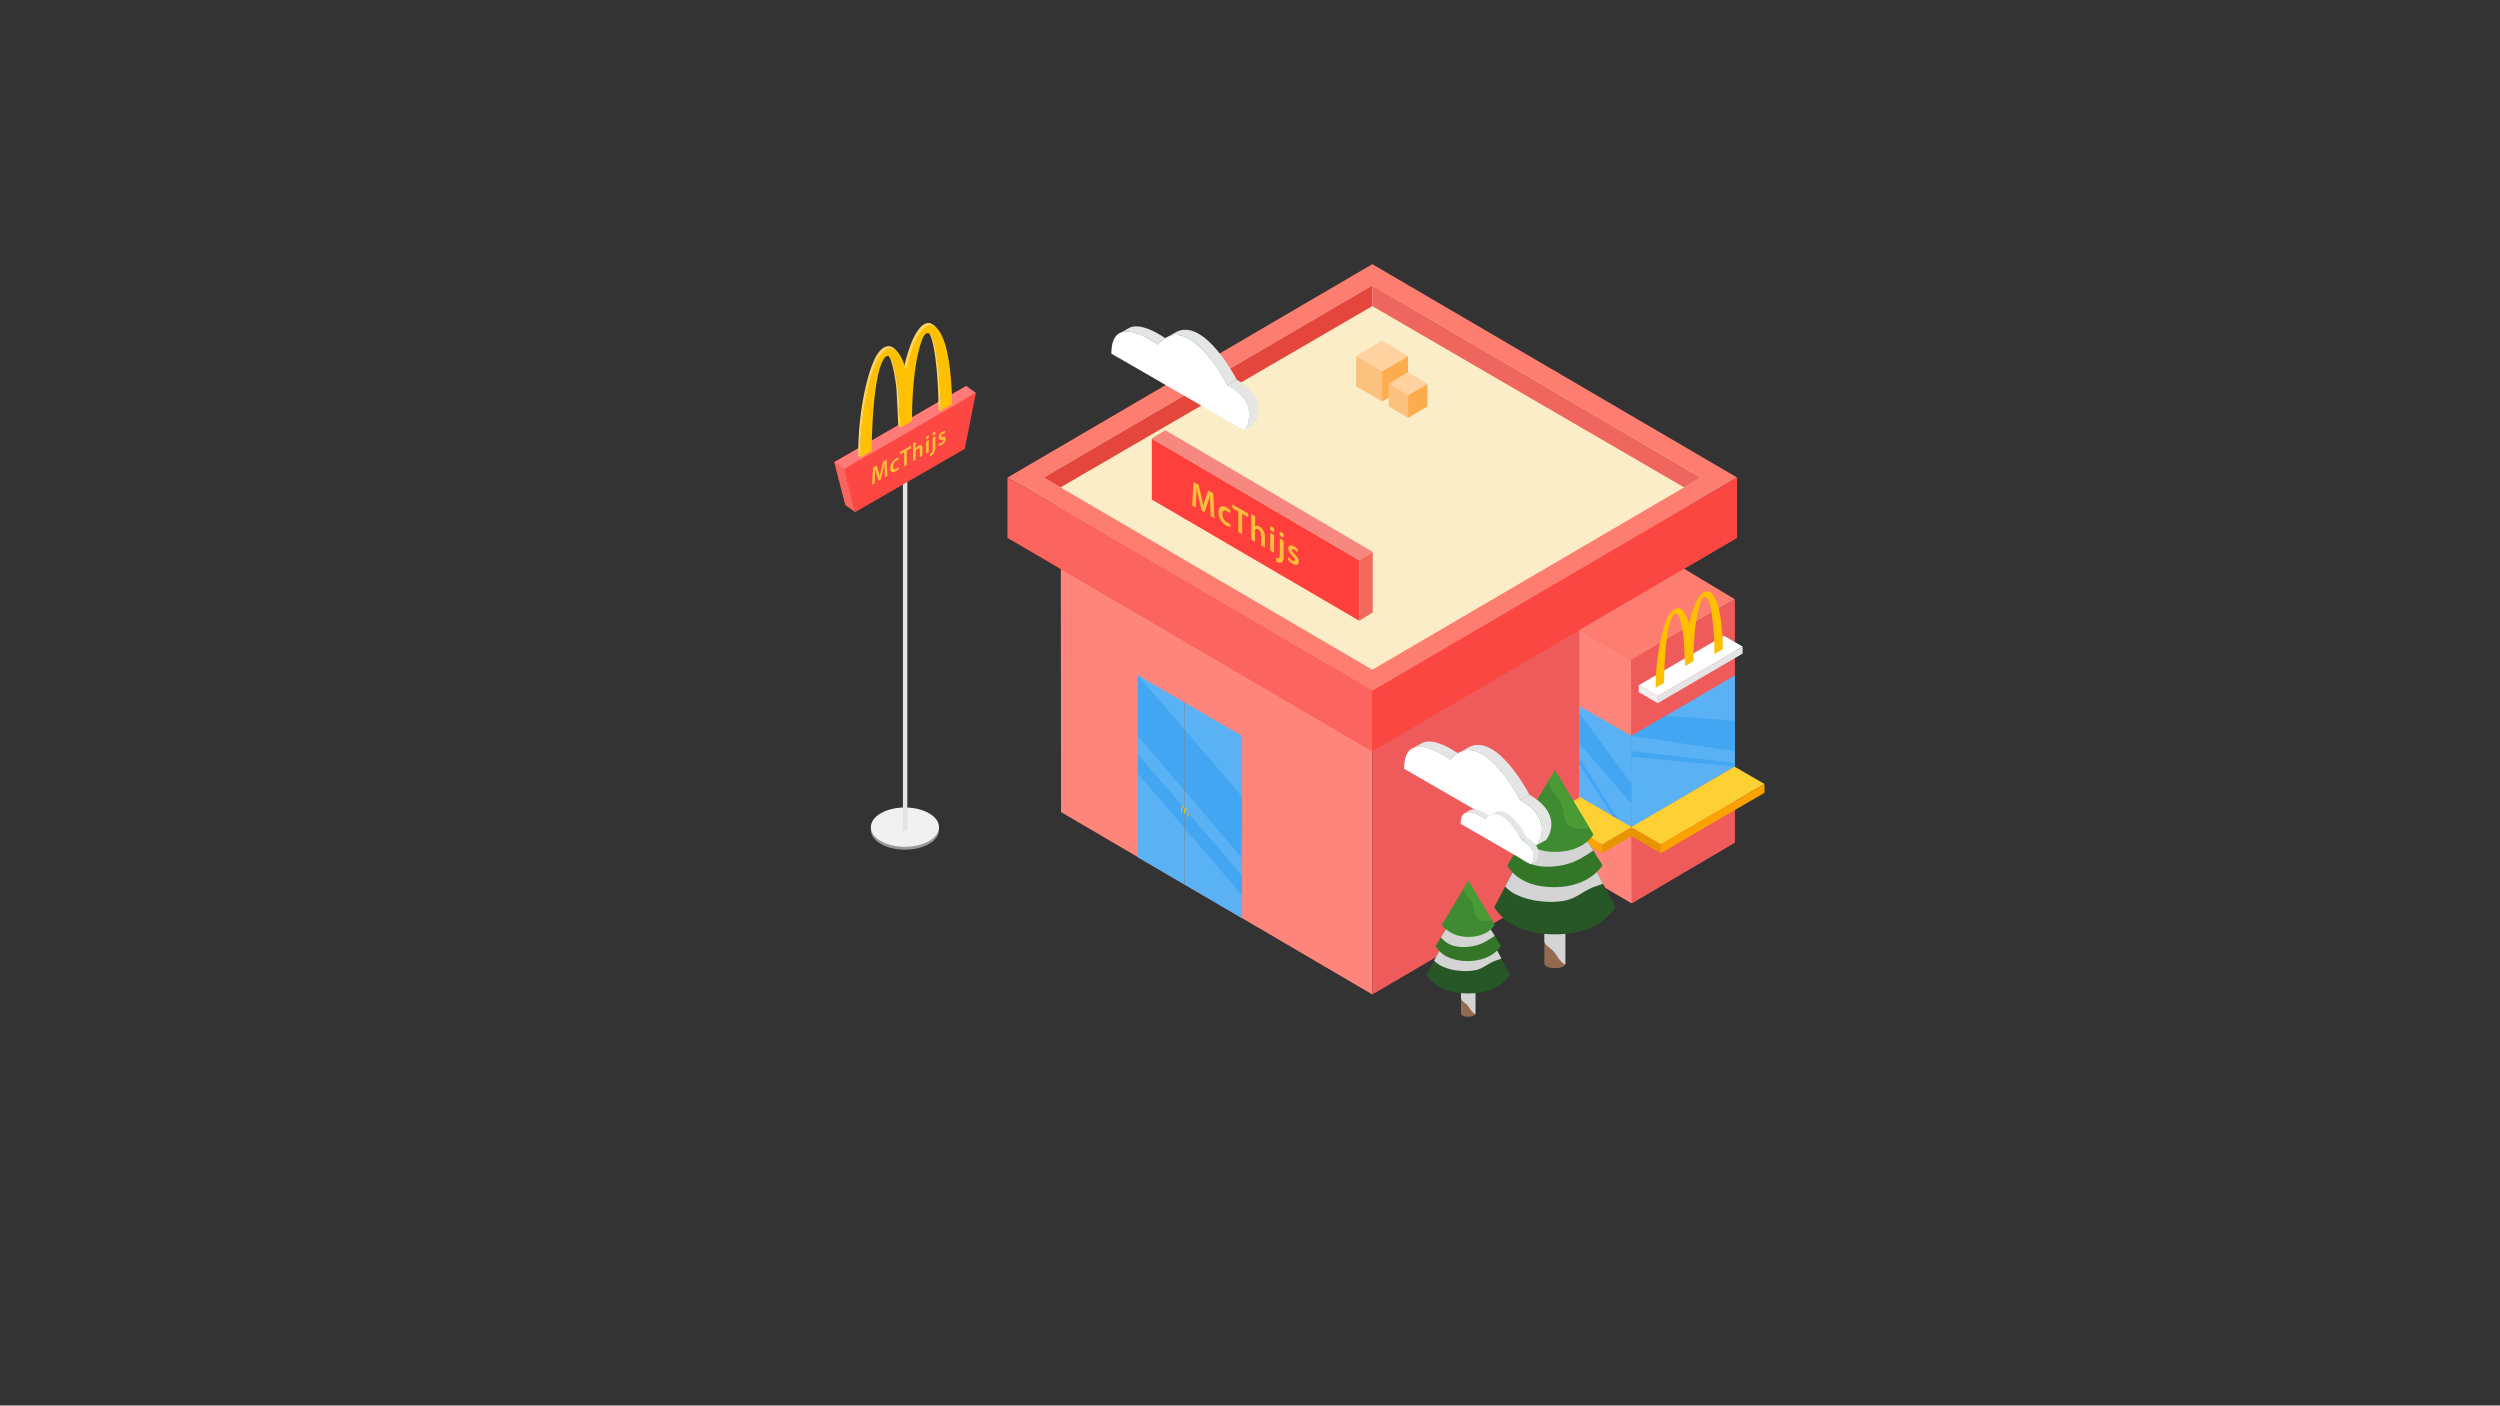 <svg xmlns="http://www.w3.org/2000/svg" viewBox="0 0 1366 768"><rect x="0" y="0" width="1366" height="768" fill="#333333" stroke="none"/><defs><style>.cls-1{isolation:isolate;}.cls-2{fill:none;}.cls-3{fill:#fd857c;}.cls-4{fill:#ef5b5b;}.cls-5{fill:#fcedc9;}.cls-6{fill:#fa4741;}.cls-7{fill:#fe7d71;}.cls-8{fill:#fc655f;}.cls-9{fill:#fa4742;}.cls-10{fill:#e4463c;}.cls-11{fill:#ef665e;}.cls-12{fill:#fff;}.cls-13{fill:#f1f1f1;}.cls-14{fill:#e5e5e5;}.cls-15{fill:#ffc000;}.cls-16{fill:#5ab1f3;}.cls-17{fill:#fdd033;}.cls-18{fill:#e89400;}.cls-19{fill:#faa202;}.cls-20{fill:#42a6f2;}.cls-21{fill:gray;}.cls-22{fill:#ff3f3c;}.cls-23{fill:#f7887f;}.cls-24{fill:#f2695e;}.cls-25{fill:#fdbf3a;}.cls-26{fill:#fcac4d;}.cls-27{fill:#ffd29f;}.cls-28{fill:#fbc17e;}.cls-29{fill:#946b50;}.cls-30{fill:#d4d4d4;mix-blend-mode:multiply;}.cls-31{fill:#7fa51d;}.cls-32{fill:#285727;}.cls-33{fill:#347628;}.cls-34{fill:#3e8b31;}.cls-35{fill:#499b35;}.cls-36{fill:#65cd8f;}.cls-37{fill:#989898;}.cls-38{fill:#e4e4e4;}.cls-39{fill:#fc4742;}.cls-40{fill:#ff7b77;}.cls-41{fill:#fb655d;}.cls-42{fill:#ffd35d;}</style></defs><g class="cls-1"><g id="Laag_1" data-name="Laag 1"><line class="cls-2" x1="484.5" y1="532.4" x2="484.5" y2="530.47"/><polygon class="cls-3" points="579.6 277.55 579.75 443.72 749.83 543.37 749.83 377.11 579.6 277.55"/><polygon class="cls-4" points="920.06 277.55 919.91 443.72 749.83 543.37 749.83 377.11 920.06 277.55"/><polygon class="cls-5" points="579.6 277.55 749.83 177.99 920.06 277.55 749.83 377.11 579.6 277.55"/><polygon class="cls-6" points="749.83 160.96 550.48 293.82 749.83 410.41 949.17 293.82 749.83 160.96"/><polygon class="cls-5" points="560.39 260.94 749.83 150.14 939.27 260.94 749.83 371.74 560.39 260.94"/><path class="cls-7" d="M749.83,155.93l179.54,105-179.54,105-179.54-105,179.54-105m0-11.58L550.48,260.94,749.83,377.53,949.18,260.94,749.83,144.35Z"/><polygon class="cls-8" points="550.48 293.82 550.48 260.94 749.83 377.53 749.83 410.41 550.48 293.82"/><polygon class="cls-9" points="949.17 260.94 949.17 293.82 749.83 410.41 749.83 377.53 949.17 260.94"/><polygon class="cls-10" points="570.32 260.94 579.45 266.32 749.83 167.25 749.83 155.94 570.32 260.94"/><polygon class="cls-11" points="929.34 260.94 920.21 266.32 749.83 167.25 749.83 155.94 929.34 260.94"/><polygon class="cls-11" points="862.91 476.76 891.56 493.54 947.96 460.33 919.91 443.72 862.91 476.76"/><polygon class="cls-3" points="862.91 476.76 862.91 344.27 891.26 360.5 891.56 493.54 862.91 476.76"/><polygon class="cls-4" points="947.96 460.33 947.96 327.46 891.26 360.5 891.56 493.54 947.96 460.33"/><polygon class="cls-7" points="920.21 310.76 947.96 327.46 891.26 360.5 862.91 344.27 920.21 310.76"/><polygon class="cls-12" points="895.41 374.4 905.79 380.44 952.18 353.33 941.91 347.34 895.41 374.4"/><polygon class="cls-13" points="895.41 374.4 895.41 378.18 905.79 384.22 905.79 380.44 895.41 374.4"/><polygon class="cls-14" points="905.79 380.44 952.18 353.33 952.18 357.11 905.79 384.22 905.79 380.44"/><path class="cls-15" d="M904.66,375.81l4.59-2.65s.06-27.56,4.36-35.94,6.37,12,6.37,12,.69,12.15.74,14.74l4.65-2.69s-.4-22.06,4.36-33.45c0,0,2.35-5,4.42,2.05s2.81,23,2.52,27.5l4.69-2.7s.07-28.14-7.44-31.29c0,0-3.79-2.59-8,7.58a64.92,64.92,0,0,0-2.93,9.9s-2.14-7.43-5-8.27c0,0-2.85-1.64-5.94,3.34S904.65,356.67,904.66,375.81Z"/><polygon class="cls-16" points="862.89 385.81 862.89 435.31 891.47 452 891.37 402.11 862.89 385.81"/><polygon class="cls-16" points="947.98 418.74 891.47 452 891.37 402.11 947.98 369 947.98 418.74"/><polygon class="cls-17" points="891.26 451.96 907.43 461.42 964.12 428.38 947.8 418.91 891.26 451.96"/><polygon class="cls-18" points="891.26 451.96 891.26 456.76 907.43 466.22 907.43 461.42 891.26 451.96"/><polygon class="cls-19" points="964.12 433.18 964.12 428.38 907.43 461.42 907.43 466.22 964.12 433.18"/><polygon class="cls-17" points="891.56 451.96 875.39 461.42 846.99 445.02 863.31 435.55 891.56 451.96"/><polygon class="cls-18" points="891.56 451.96 891.56 456.76 875.39 466.22 875.39 461.42 891.56 451.96"/><polygon class="cls-19" points="846.99 449.82 846.99 445.02 875.39 461.42 875.39 466.22 846.99 449.82"/><polygon class="cls-16" points="678.66 402.15 678.66 501.71 647.49 483.5 647.23 483.35 621.66 468.41 621.66 368.94 647.23 383.84 647.49 383.99 678.66 402.15"/><polygon class="cls-20" points="621.66 368.94 678.65 435.37 678.35 468.59 621.66 402.06 621.66 368.94"/><polygon class="cls-20" points="621.67 412.05 678.65 478.47 678.65 489.2 621.67 422.66 621.67 412.05"/><polygon class="cls-20" points="891.37 402.11 947.96 410.5 947.98 393.8 910.15 391.13 891.37 402.11"/><line class="cls-21" x1="647.49" y1="383.99" x2="647.23" y2="383.84"/><polygon class="cls-21" points="647.49 483.5 647.49 452.81 647.49 442.14 647.49 432.37 647.49 399.04 647.49 383.99 647.23 383.84 647.23 398.74 647.23 432.06 647.23 441.84 647.23 442.12 647.23 444.02 647.23 452.5 647.23 483.35 647.49 483.5"/><path class="cls-15" d="M645.31,443.94l.51.3s0-3.07.49-3.45.71,2.15.71,2.15.07,1.45.08,1.75l.52.3s0-2.52.49-3.18c0,0,.26-.25.49.8a18.06,18.06,0,0,1,.28,3.4l.53.3s0-3.13-.83-4.45c0,0-.43-.78-.9-.18a2.36,2.36,0,0,0-.32.72,5.94,5.94,0,0,0-.56-1.56s-.32-.56-.66-.4S645.31,441.8,645.31,443.94Z"/><polygon class="cls-22" points="629.34 239.64 629.34 272.95 742.72 339.2 742.72 306.16 629.34 239.64"/><polygon class="cls-23" points="629.34 239.64 636.7 235.04 750.08 301.56 742.72 306.16 629.34 239.64"/><polygon class="cls-24" points="742.72 339.2 750.08 334.6 750.08 301.56 742.72 306.16 742.72 339.2"/><path class="cls-25" d="M661.31,276.47c-.06-1.74-.15-3.85-.13-5.62l0,0c-.38,1.39-.85,2.9-1.36,4.27l-1.66,4.76-1.62-.93L655,272.4c-.45-1.94-.85-4-1.16-5.81h0c0,1.69-.12,3.75-.21,5.5l-.25,5.17-2-1.13.76-12.77,2.75,1.59,1.49,6.17c.41,1.79.77,3.56,1.06,5.2l.05,0c.3-1.25.69-2.65,1.13-3.94l1.58-4.38,2.72,1.56.66,13.59-2-1.17Z"/><path class="cls-25" d="M672.39,288a5.73,5.73,0,0,1-2.34-.86,8.61,8.61,0,0,1-4.26-7.32c0-2.86,1.7-4.11,4.6-2.44a8.69,8.69,0,0,1,2,1.62l-.37,1.59a6.23,6.23,0,0,0-1.58-1.29c-1.6-.92-2.55-.11-2.53,1.64a5.33,5.33,0,0,0,2.53,4.54,3.77,3.77,0,0,0,1.65.57Z"/><path class="cls-25" d="M676.62,279.51l-3.26-1.88v-2l8.64,5v2l-3.29-1.9V291.9l-2.09-1.2Z"/><path class="cls-25" d="M683.71,280.88l2.11,1.21v5.69l0,0a1.37,1.37,0,0,1,1-.5,2.45,2.45,0,0,1,1.42.39,6.47,6.47,0,0,1,2.89,5.8v5.62l-2.09-1.2v-5.35a3.64,3.64,0,0,0-1.59-3.35c-.82-.47-1.4-.18-1.62.42a2.11,2.11,0,0,0-.08.68V296l-2.11-1.22Z"/><path class="cls-25" d="M696.27,289.83c0,.73-.45,1-1.18.61a2.39,2.39,0,0,1-1.16-2c0-.74.48-1,1.17-.64A2.42,2.42,0,0,1,696.27,289.83Zm-2.22,10.93v-9.54l2.1,1.21V302Z"/><path class="cls-25" d="M697.19,304.79c.68.33,1.22.43,1.56.21s.54-.92.54-3v-7.76l2.09,1.21v8.45c0,2-.32,3-1.07,3.45a3.45,3.45,0,0,1-2.92-.56Zm4.31-11.94c0,.71-.44,1-1.19.61a2.4,2.4,0,0,1-1.13-1.95c0-.75.45-1.05,1.17-.64A2.39,2.39,0,0,1,701.5,292.85Z"/><path class="cls-25" d="M704.13,304.37a9.32,9.32,0,0,0,2.12,1.91c.92.53,1.33.33,1.33-.3s-.34-1.17-1.36-2.17c-1.61-1.58-2.29-3-2.28-4.1,0-1.68,1.21-2.3,3.13-1.2a8.88,8.88,0,0,1,2.19,1.84l-.41,1.47a7,7,0,0,0-1.75-1.56c-.75-.43-1.15-.26-1.15.33s.39,1.13,1.44,2.17c1.49,1.49,2.19,2.77,2.21,4.19,0,1.73-1.18,2.3-3.36,1a9.38,9.38,0,0,1-2.52-2.12Z"/><polygon class="cls-26" points="769.36 194.53 769.36 211.06 755.18 219.36 755.18 202.84 769.36 194.53"/><polygon class="cls-27" points="741.01 194.53 755.03 186.13 769.36 194.53 755.18 202.84 741.01 194.53"/><polygon class="cls-28" points="741.01 194.53 741.01 211.13 755.18 219.36 755.18 202.84 741.01 194.53"/><polygon class="cls-26" points="779.97 209.67 779.97 222.04 769.36 228.25 769.36 215.89 779.97 209.67"/><polygon class="cls-27" points="758.75 209.67 769.25 203.38 779.97 209.67 769.36 215.89 758.75 209.67"/><polygon class="cls-28" points="758.75 209.67 758.75 222.09 769.36 228.25 769.36 215.89 758.75 209.67"/><path class="cls-29" d="M802.26,533.31h0l-3.93-1.53V554s.21,1.53,3.93,1.53,3.93-1.53,3.93-1.53V531.78Z"/><path class="cls-30" d="M799.15,546.91c.62.63,1.35,1.13,2,1.7a8.4,8.4,0,0,1,1.54,1.82,12.39,12.39,0,0,0,2.67,3.26,3.87,3.87,0,0,0,.76.43.87.87,0,0,0,.05-.16V531.78l-3.93,1.53h0l-3.93-1.53v13.76A3.58,3.58,0,0,0,799.15,546.91Z"/><polygon class="cls-31" points="802.26 522.79 788.05 516.4 802.26 510.18 816.47 516.4 802.26 522.79"/><path class="cls-32" d="M816.47,516.4l-14.21,6.39-14.21-6.39-8.51,16.22s5,10.21,22.72,10.21S825,532.6,825,532.6Z"/><path class="cls-30" d="M788,528a28.42,28.42,0,0,0,9.37,2.41,29.72,29.72,0,0,0,9-.34c4-.86,7-3.86,10.85-5.18,1.06-.37,2.12-.7,3.15-1.12l-3.9-7.41-14.21,6.39-14.21-6.39-4.44,8.46A13.57,13.57,0,0,0,788,528Z"/><polygon class="cls-31" points="802.26 508.63 792.33 504.16 802.26 499.81 812.19 504.16 802.26 508.63"/><path class="cls-33" d="M812.19,504.16l-9.93,4.47-9.93-4.47-7.91,12.72s3.63,8.37,17.84,8.24c13.34-.13,17.84-8.25,17.84-8.25Z"/><path class="cls-30" d="M791.58,515.7c4.11,2.13,9.08,2.08,13.52,1.21a24.06,24.06,0,0,0,7.61-3c1.36-.8,2.67-1.68,4-2.56l-4.5-7.23-9.93,4.47-9.93-4.47-5,8A13,13,0,0,0,791.58,515.7Z"/><path class="cls-34" d="M802.26,481.24,787.78,505.4s4.33,6.5,14.48,6.52c11,0,14.48-6.53,14.48-6.53Z"/><path class="cls-35" d="M800.94,488.25a16.23,16.23,0,0,0,1.93,2.73,11.52,11.52,0,0,1,1.51,2.1c.93,1.82.86,3.9,1.42,5.83.62,2.14,1.89,3.87,4.21,4.22a15.27,15.27,0,0,0,5.16-.37l-12.91-21.52-2.55,4.26A20,20,0,0,0,800.94,488.25Z"/><path class="cls-29" d="M849.58,496.68h0l-5.73-2.23v32.3s.3,2.23,5.73,2.23,5.72-2.23,5.72-2.23v-32.3Z"/><path class="cls-30" d="M845.05,516.48c.9.92,2,1.64,2.94,2.48a12.06,12.06,0,0,1,2.24,2.64,17.73,17.73,0,0,0,3.89,4.75,4.72,4.72,0,0,0,1.11.62.92.92,0,0,0,.07-.22v-32.3l-5.72,2.23h0l-5.73-2.23v20A5.26,5.26,0,0,0,845.05,516.48Z"/><polygon class="cls-31" points="849.58 481.36 828.89 472.05 849.58 463 870.26 472.05 849.58 481.36"/><path class="cls-32" d="M870.26,472.05l-20.68,9.31-20.69-9.31-12.4,23.62s7.35,14.87,33.09,14.87,33.09-14.89,33.09-14.89Z"/><path class="cls-30" d="M828.84,489a41.11,41.11,0,0,0,13.65,3.51,43.08,43.08,0,0,0,13.07-.5c5.84-1.24,10.23-5.61,15.79-7.54,1.55-.54,3.1-1,4.59-1.62l-5.68-10.8-20.68,9.31-20.69-9.31-6.47,12.33A19.74,19.74,0,0,0,828.84,489Z"/><polygon class="cls-31" points="849.58 460.74 835.12 454.23 849.58 447.91 864.03 454.23 849.58 460.74"/><path class="cls-33" d="M864,454.23l-14.45,6.51-14.46-6.51L823.6,472.76s5.29,12.19,26,12c19.43-.19,26-12,26-12Z"/><path class="cls-30" d="M834,471c6,3.11,13.21,3,19.68,1.76a35.2,35.2,0,0,0,11.08-4.31c2-1.17,3.89-2.45,5.8-3.72L864,454.23l-14.45,6.51-14.46-6.51-7.25,11.66A18.86,18.86,0,0,0,834,471Z"/><path class="cls-34" d="M849.58,420.86,828.49,456s6.3,9.47,21.09,9.49c16.07,0,21.09-9.51,21.09-9.51Z"/><path class="cls-35" d="M847.66,431.07a24.39,24.39,0,0,0,2.8,4,16.46,16.46,0,0,1,2.21,3.05c1.35,2.65,1.25,5.68,2.06,8.48.9,3.13,2.75,5.64,6.14,6.16a22.37,22.37,0,0,0,7.5-.54l-18.79-31.34-3.72,6.2A29,29,0,0,0,847.66,431.07Z"/><line class="cls-2" x1="401.1" y1="629.46" x2="401.09" y2="629.47"/><path class="cls-14" d="M844.73,459l-5.15,2.83a14.77,14.77,0,0,0,2.27-4.49c1.52-4.87,1.33-12.92-11.3-20.22l5.15-2.84C855.51,445.72,844.73,459,844.73,459Z"/><path class="cls-14" d="M835.7,434.28l-5.15,2.84s-15.75-30.77-30.73-26.93a9.89,9.89,0,0,0-1.71.59l4.11-2.31.12-.07C818,399.79,835.7,434.28,835.7,434.28Z"/><path class="cls-36" d="M841.85,457.34l-69.48-40.12c0-4.36.82-7.28,2.19-9.17,7.48-.74,18,7.14,18,7.14a17,17,0,0,1,4.06-3.61c.7.47,1.1.77,1.1.77a17.36,17.36,0,0,1,2.11-2.16c15-3.84,30.73,26.93,30.73,26.93C843.18,444.42,843.37,452.47,841.85,457.34Z"/><path class="cls-12" d="M841.85,457.34a14.77,14.77,0,0,1-2.27,4.49h0l-72.36-41.77c0-7,2.11-10.29,5.15-11.5h0a7.8,7.8,0,0,1,2.18-.51c7.48-.74,18,7.14,18,7.14a17,17,0,0,1,4.06-3.61,11.93,11.93,0,0,1,1.49-.79h0a9.89,9.89,0,0,1,1.71-.59c15-3.84,30.73,26.93,30.73,26.93C843.18,444.42,843.37,452.47,841.85,457.34Z"/><path class="cls-14" d="M796.61,411.58a17,17,0,0,0-4.06,3.61s-10.51-7.88-18-7.14a7.8,7.8,0,0,0-2.18.51l4-2.21C782.26,402.44,793.15,409.21,796.61,411.58Z"/><line class="cls-2" x1="777.09" y1="405.93" x2="776.33" y2="406.35"/><line class="cls-2" x1="772.38" y1="408.56" x2="772.37" y2="408.57"/><line class="cls-2" x1="798.11" y1="410.78" x2="798.1" y2="410.79"/><path class="cls-14" d="M684.78,232.17,679.63,235a14.77,14.77,0,0,0,2.27-4.49c1.52-4.87,1.33-12.93-11.3-20.22l5.15-2.84C695.56,218.89,684.78,232.17,684.78,232.17Z"/><path class="cls-14" d="M675.75,207.45l-5.15,2.84s-15.75-30.77-30.74-26.93a10.09,10.09,0,0,0-1.7.59l4.11-2.31.12-.07C658.09,173,675.75,207.45,675.75,207.45Z"/><path class="cls-36" d="M681.9,230.51l-69.48-40.12c0-4.36.81-7.28,2.19-9.17,7.48-.74,18,7.14,18,7.14a17,17,0,0,1,4.06-3.61c.7.47,1.09.77,1.09.77a18.89,18.89,0,0,1,2.11-2.16c15-3.84,30.74,26.93,30.74,26.93C683.23,217.58,683.42,225.64,681.9,230.51Z"/><path class="cls-12" d="M681.9,230.51a14.77,14.77,0,0,1-2.27,4.49h0l-72.37-41.77c0-7,2.12-10.29,5.16-11.5h0a8,8,0,0,1,2.19-.51c7.48-.74,18,7.14,18,7.14a17,17,0,0,1,4.06-3.61,11.83,11.83,0,0,1,1.48-.79h0a10.09,10.09,0,0,1,1.7-.59c15-3.84,30.74,26.93,30.74,26.93C683.23,217.58,683.42,225.64,681.9,230.51Z"/><path class="cls-14" d="M636.66,184.75a17,17,0,0,0-4.06,3.61s-10.51-7.88-18-7.14a8,8,0,0,0-2.19.51l4-2.21C622.31,175.61,633.2,182.38,636.66,184.75Z"/><line class="cls-2" x1="617.14" y1="179.1" x2="616.38" y2="179.52"/><line class="cls-2" x1="612.42" y1="181.73" x2="612.42" y2="181.74"/><line class="cls-2" x1="638.16" y1="183.95" x2="638.14" y2="183.96"/><path class="cls-14" d="M839.11,470.74l-2.72,1.5a7.78,7.78,0,0,0,1.2-2.37c.81-2.58.71-6.84-6-10.7l2.73-1.5C844.82,463.72,839.11,470.74,839.11,470.74Z"/><path class="cls-14" d="M834.34,457.67l-2.73,1.5s-8.34-16.29-16.26-14.25a5.14,5.14,0,0,0-.91.31l2.18-1.22.06,0C825,439.41,834.34,457.67,834.34,457.67Z"/><path class="cls-36" d="M837.59,469.87l-36.77-21.23a8.11,8.11,0,0,1,1.16-4.86c4-.39,9.52,3.78,9.52,3.78a9.26,9.26,0,0,1,2.15-1.91c.37.25.58.41.58.41a9.34,9.34,0,0,1,1.12-1.14c7.92-2,16.26,14.25,16.26,14.25C838.3,463,838.4,467.29,837.59,469.87Z"/><path class="cls-12" d="M837.59,469.87a7.78,7.78,0,0,1-1.2,2.37h0L798.1,450.14c0-3.68,1.12-5.44,2.72-6.08h0a4.39,4.39,0,0,1,1.15-.27c4-.39,9.52,3.78,9.52,3.78a9.26,9.26,0,0,1,2.15-1.91,6.68,6.68,0,0,1,.79-.42h0a5.14,5.14,0,0,1,.91-.31c7.92-2,16.26,14.25,16.26,14.25C838.3,463,838.4,467.29,837.59,469.87Z"/><path class="cls-14" d="M813.65,445.65a9.26,9.26,0,0,0-2.15,1.91s-5.56-4.17-9.52-3.78a4.39,4.39,0,0,0-1.15.27l2.09-1.17C806.06,440.82,811.82,444.4,813.65,445.65Z"/><line class="cls-2" x1="803.32" y1="442.66" x2="802.92" y2="442.88"/><line class="cls-2" x1="800.83" y1="444.05" x2="800.82" y2="444.06"/><line class="cls-2" x1="814.44" y1="445.23" x2="814.44" y2="445.23"/><ellipse class="cls-37" cx="494.45" cy="453.54" rx="18.61" ry="10.74"/><ellipse class="cls-13" cx="494.45" cy="451.95" rx="18.61" ry="10.74"/><path class="cls-38" d="M495.76,261.49V453.8c0,.2-.54.36-1.2.36s-1.2-.16-1.2-.36V261.49Z"/><polygon class="cls-39" points="455.87 252.5 461.96 276.04 521.88 241.45 527.97 210.88 455.87 252.5"/><polygon class="cls-39" points="461.16 256.3 467.25 279.84 527.17 245.24 533.25 214.68 461.16 256.3"/><polygon class="cls-40" points="533.25 214.68 527.97 210.88 455.87 252.5 461.16 256.3 533.25 214.68"/><polygon class="cls-41" points="467.25 279.84 461.96 276.04 455.87 252.5 461.16 256.3 467.25 279.84"/><path class="cls-25" d="M483.38,257.17c0-1.15-.1-2.54-.09-3.78l0,0c-.25,1.26-.58,2.68-.93,4l-1.15,4.61-1.12.65L479,259.42c-.31-1-.59-2.08-.8-3.09h0c0,1.21-.08,2.69-.14,4l-.17,3.77-1.35.78.53-9.43,1.9-1.1,1,3.07c.28.91.53,1.85.73,2.75l0,0c.21-1.11.48-2.39.79-3.63l1.09-4.29,1.88-1.08.45,8.86-1.4.81Z"/><path class="cls-25" d="M491,256.27a6.83,6.83,0,0,1-1.62,1.27c-1.78,1-2.94.39-2.94-1.66a6.42,6.42,0,0,1,3.18-5.36,3.46,3.46,0,0,1,1.39-.49l-.25,1.4a2.33,2.33,0,0,0-1.1.37A3.67,3.67,0,0,0,488,255c0,1.35.76,1.68,1.74,1.11a4.68,4.68,0,0,0,1.14-.91Z"/><path class="cls-25" d="M494,247.05l-2.25,1.3V247l6-3.45v1.39l-2.28,1.32V254l-1.44.84Z"/><path class="cls-25" d="M498.86,242.34l1.46-.84v3.93l0,0a4.8,4.8,0,0,1,.72-1.17,3.66,3.66,0,0,1,1-.87c1-.56,2-.4,2,1.71V249l-1.44.83v-3.7c0-1-.31-1.5-1.11-1a2.65,2.65,0,0,0-1.11,1.58,1.8,1.8,0,0,0-.06.53v3.94l-1.45.84Z"/><path class="cls-25" d="M507.54,238.51a1.64,1.64,0,0,1-.82,1.36c-.48.28-.79.07-.79-.43a1.68,1.68,0,0,1,.81-1.38C507.23,237.78,507.53,238,507.54,238.51ZM506,247.83v-6.6l1.45-.84V247Z"/><path class="cls-25" d="M508.18,248.11a3.32,3.32,0,0,0,1.08-1.1,5,5,0,0,0,.37-2.5v-5.37l1.45-.83v5.84a6.17,6.17,0,0,1-.74,3.24,6.09,6.09,0,0,1-2,1.94Zm3-11.69a1.69,1.69,0,0,1-.82,1.37c-.48.28-.79,0-.79-.44a1.68,1.68,0,0,1,.81-1.38C510.85,235.69,511.16,235.9,511.16,236.42Z"/><path class="cls-25" d="M513,242.28a2.77,2.77,0,0,0,1.46-.37,1.54,1.54,0,0,0,.92-1.26c0-.45-.24-.55-.94-.42-1.12.19-1.58-.24-1.57-1a4.18,4.18,0,0,1,2.15-3.32,3.2,3.2,0,0,1,1.52-.48l-.28,1.34a2.18,2.18,0,0,0-1.21.32,1.41,1.41,0,0,0-.8,1.15c0,.42.27.47,1,.35,1-.17,1.51.17,1.52,1.13a4.17,4.17,0,0,1-2.32,3.4,3.43,3.43,0,0,1-1.74.55Z"/><path class="cls-42" d="M513.91,222.62c.11-8.05-1-26.75-3.52-35.45-.85-2.9-1.74-4.3-2.56-4.85-2.41-4.18-4.68.62-4.68.62-6.51,15.58-6,45.74-6,45.74l-5.23,3c-.24-5.64-.94-18.09-.94-18.09s-1.69-16.6-5.17-18.86c-1.27-2.21-2.85-2.59-4.74,1.1-5.88,11.46-6,49.14-6,49.14l-5,2.92c.28-25.2,6-45.83,10.13-52.46,4.22-6.81,8.12-4.56,8.12-4.56a4.16,4.16,0,0,1,1.65,1,35.52,35.52,0,0,1,4,8.85c.08-.44.17-.89.26-1.34A95.42,95.42,0,0,1,498,187.25c5.73-13.91,10.9-10.37,10.9-10.37a7.6,7.6,0,0,1,3.15,2.73c7.11,9.91,7,40,7,40Z"/><path class="cls-15" d="M513.91,222.62c.11-8.05-1-26.75-3.52-35.45-.85-2.9-1.74-4.3-2.56-4.85-1.91-1.27-3.48,2-3.48,2-6.51,15.58-6,45.74-6,45.74L492,233.77c0-.48,0-1.19-.08-2.07-.24-5.64-.94-18.09-.94-18.09s-1.69-16.6-5.17-18.86c-1-.66-2.2-.08-3.54,2.52-5.88,11.45-6,49.14-6,49.14L470.08,250c0-.71,0-1.42,0-2.12.28-25.2,6-45.83,10.13-52.46,4.22-6.81,8.12-4.56,8.12-4.56a4.16,4.16,0,0,1,1.65,1c1.83,1.73,3.32,5.1,4.22,7.51.6,1.59.94,2.76.94,2.76a89.47,89.47,0,0,1,4-13.53c5.73-13.9,10.91-10.37,10.91-10.37a6.37,6.37,0,0,1,1.94,1.32c8.32,8,8.23,41.46,8.23,41.46l-6.41,3.69C513.87,224.18,513.9,223.46,513.91,222.62Z"/><path class="cls-42" d="M490,191.92a4.16,4.16,0,0,0-1.65-1s-3.9-2.25-8.12,4.56c-4.11,6.63-9.85,27.26-10.13,52.46,0,.7,0,1.41,0,2.12l-1.2-1.42c0-26.16,5.92-47.77,10.15-54.58s8.12-4.56,8.12-4.56A6,6,0,0,1,490,191.92Z"/><path class="cls-42" d="M492,233.77l-1.2-1.42c-.08-3.54-1-20.15-1-20.15s-1.3-12.79-4-17.45c3.48,2.26,5.17,18.86,5.17,18.86s.7,12.45.94,18.09C492,232.58,492,233.29,492,233.77Z"/><path class="cls-42" d="M513.91,222.62c0,.84,0,1.56-.07,2.14l-1.2-1.41c.39-6.2-.63-28-3.45-37.6a16.37,16.37,0,0,0-1.36-3.43c.82.55,1.71,2,2.56,4.85C512.94,195.87,514,214.57,513.91,222.62Z"/><polygon class="cls-20" points="862.92 389.55 891.44 428.37 891.44 439.15 862.92 406.25 862.92 389.55"/><polygon class="cls-20" points="891.26 410.41 947.84 416.75 947.8 418.91 891.56 413.48 891.26 410.41"/><polygon class="cls-20" points="863.07 414.35 884.11 447.63 880.97 445.85 862.89 417.27 863.07 414.35"/></g></g></svg>
